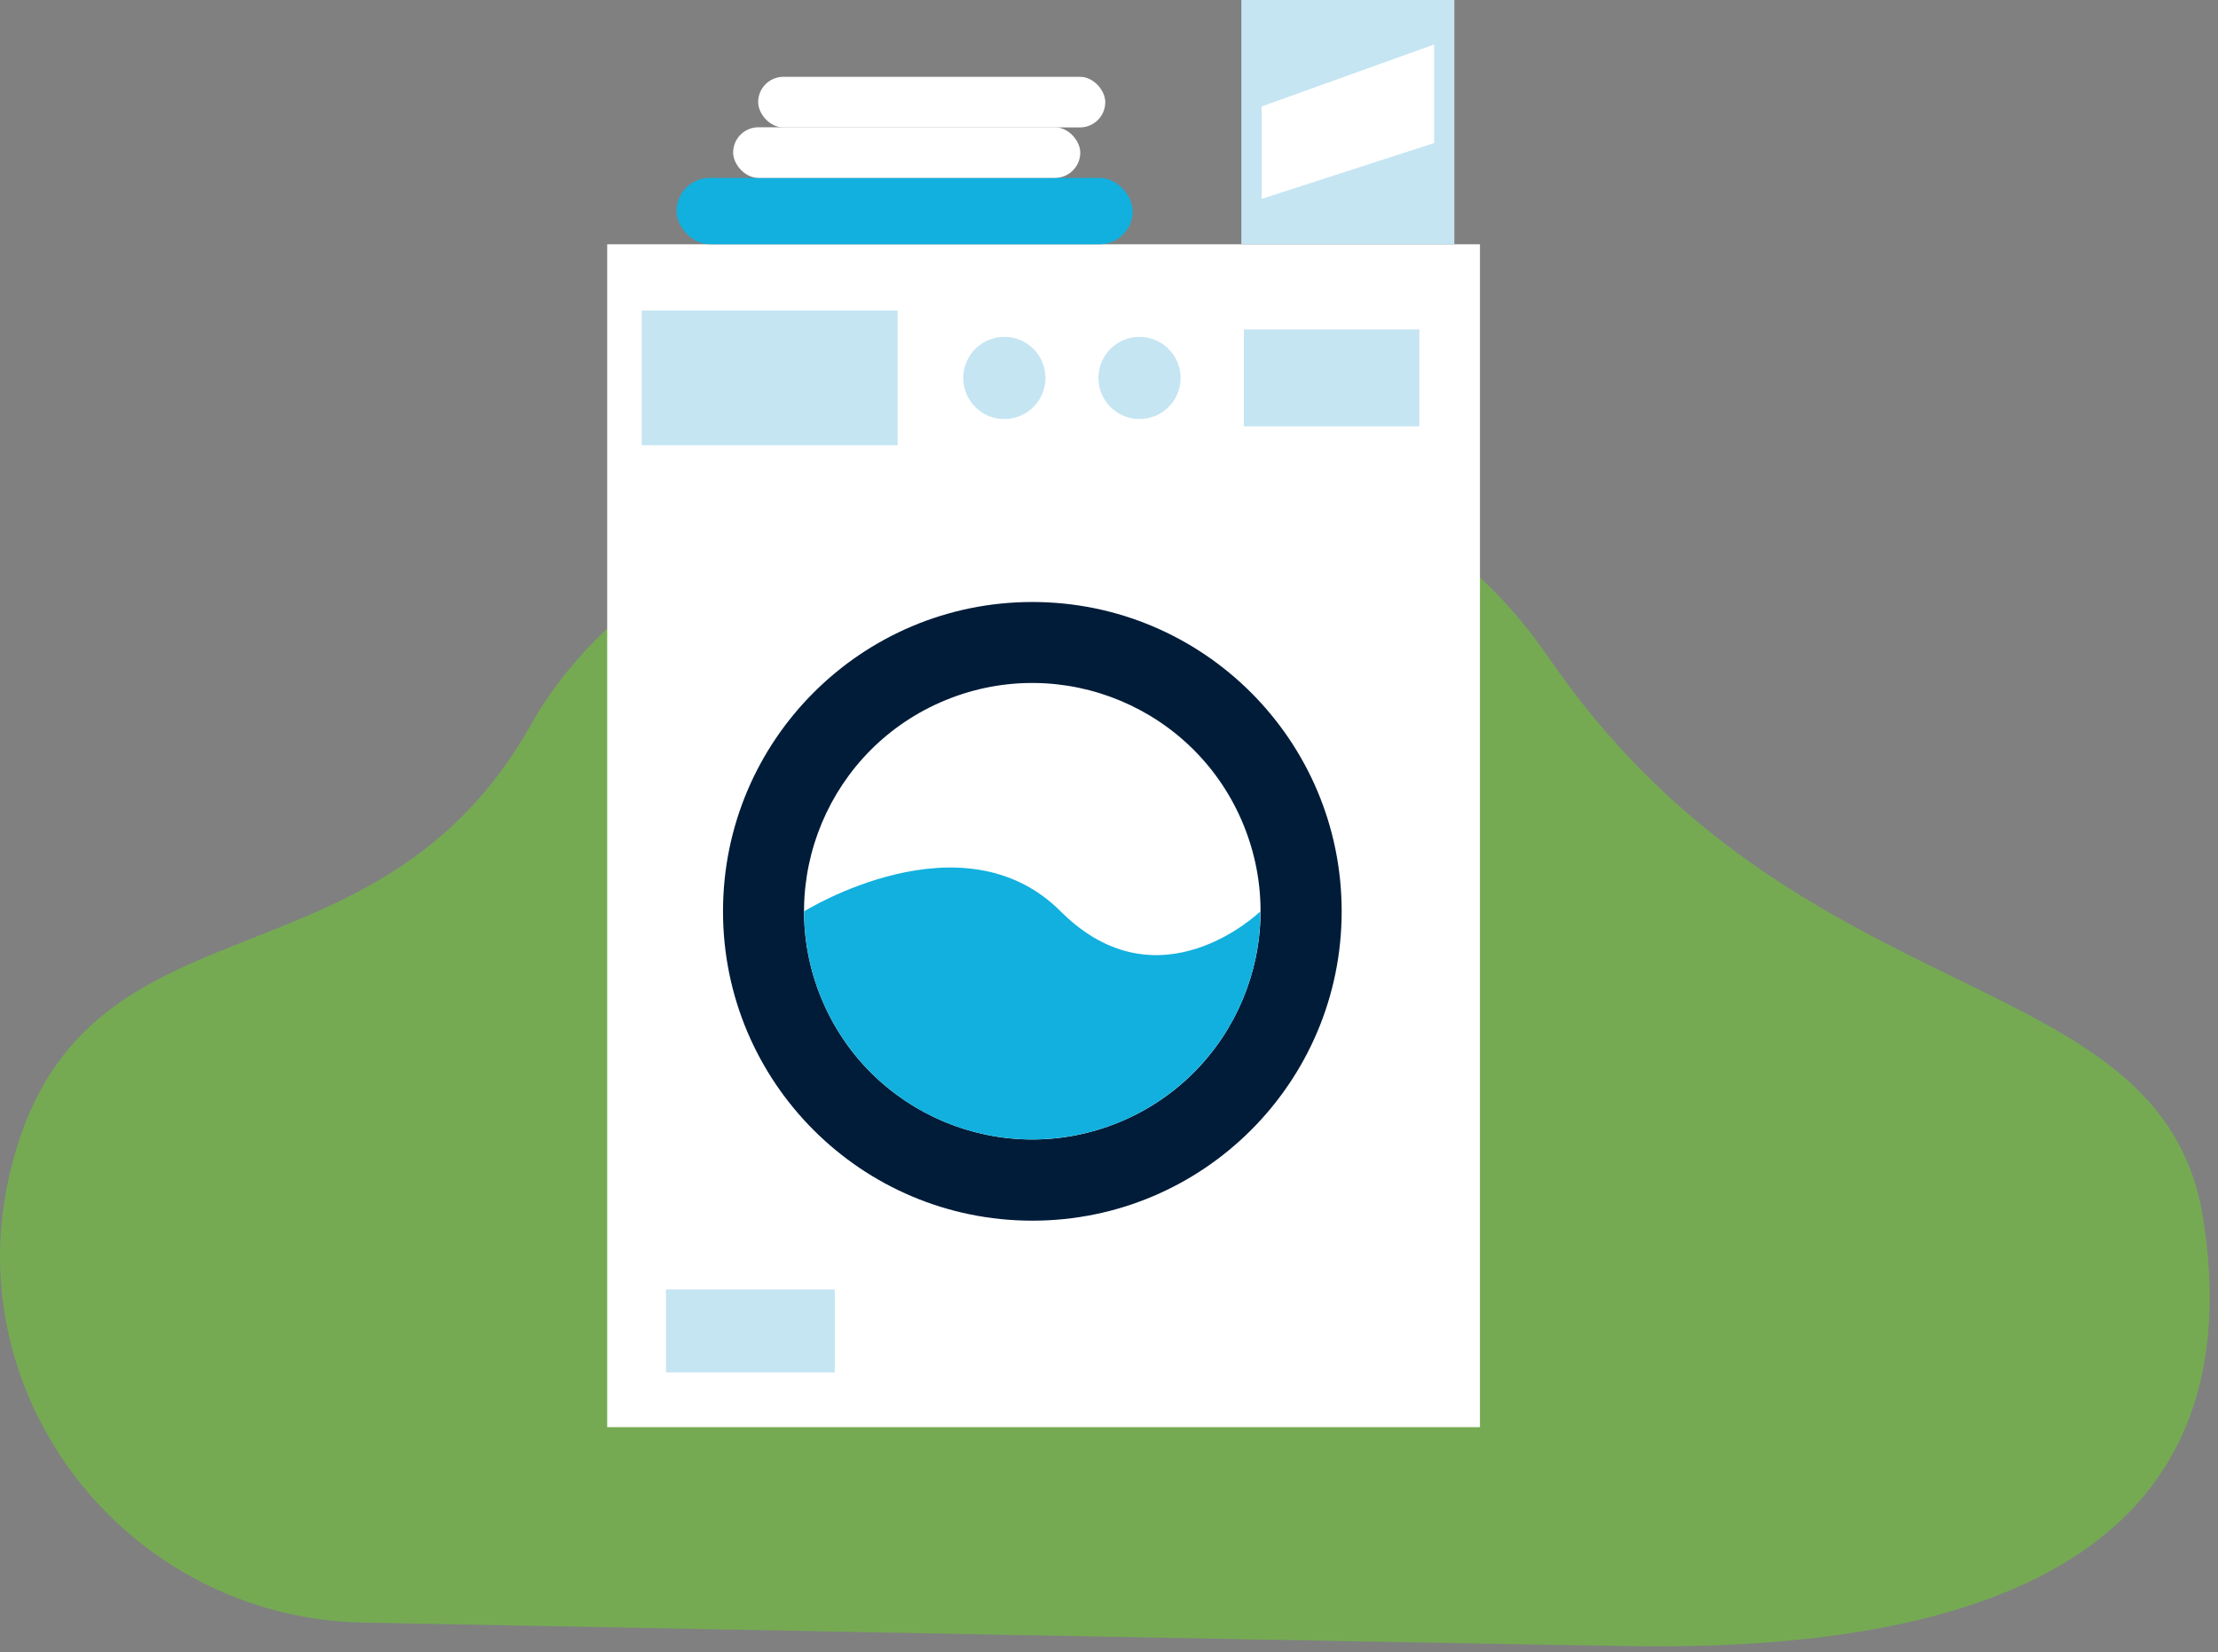<?xml version="1.0" encoding="UTF-8"?>
<svg width="149px" height="111px" viewBox="0 0 149 111" version="1.1" xmlns="http://www.w3.org/2000/svg" xmlns:xlink="http://www.w3.org/1999/xlink">
    <rect x="0" y="0" width="149" height="111" fill="#808080" stroke="none"/>
    <title>Slice 1</title>
    <g id="Page-1" stroke="none" stroke-width="1" fill="none" fill-rule="evenodd">
        <g id="laundry_machine" transform="translate(0.003, 0)" fill-rule="nonzero">
            <path d="M24.327,109 C8.567,108.65 -3.083,93.83 0.727,78.53 C0.787,78.28 0.857,78.03 0.927,77.77 C5.997,59.43 25.297,67.18 35.717,48.6 C46.137,30.02 87.217,19.6 104.007,44.14 C120.797,68.68 145.277,64.42 148.007,81.89 C150.737,99.36 140.847,111.09 109.397,110.58 C86.917,110.21 45.827,109.4 24.327,109 Z" id="Path" fill="#75AA53"></path>
            <rect id="Rectangle" fill="#FFFFFF" x="40.787" y="16.41" width="58.63" height="79.46"></rect>
            <line x1="99.407" y1="33.35" x2="40.787" y2="33.35" id="Path" fill="#BEE2F5"></line>
            <rect id="Rectangle" fill="#C5E5F3" x="44.737" y="86.62" width="11.34" height="5.57"></rect>
            <path d="M70.227,25.39 C70.227,26.507 69.553,27.514 68.521,27.941 C67.488,28.367 66.3,28.129 65.512,27.338 C64.723,26.547 64.49,25.358 64.92,24.327 C65.35,23.296 66.36,22.626 67.477,22.63 C68.208,22.63 68.909,22.921 69.425,23.439 C69.941,23.957 70.23,24.659 70.227,25.39 Z" id="Path" fill="#C5E5F3"></path>
            <path d="M79.307,25.39 C79.307,26.506 78.635,27.513 77.603,27.94 C76.572,28.367 75.385,28.131 74.595,27.342 C73.806,26.552 73.57,25.365 73.997,24.334 C74.424,23.302 75.431,22.63 76.547,22.63 C78.071,22.63 79.307,23.866 79.307,25.39 L79.307,25.39 Z" id="Path" fill="#C5E5F3"></path>
            <rect id="Rectangle" fill="#C5E5F3" x="83.557" y="22.13" width="11.79" height="6.51"></rect>
            <rect id="Rectangle" fill="#C5E5F3" x="43.107" y="20.86" width="17.19" height="9.05"></rect>
            <circle id="Oval" fill="#001C39" cx="69.347" cy="61.22" r="20.78"></circle>
            <circle id="Oval" fill="#FFFFFF" transform="translate(69.344, 61.213) rotate(-22.23) translate(-69.344, -61.213) " cx="69.344" cy="61.213" r="15.33"></circle>
            <path d="M69.347,76.54 C73.41,76.54 77.307,74.926 80.18,72.053 C83.053,69.18 84.667,65.283 84.667,61.22 C84.667,61.22 77.867,67.84 71.247,61.22 C64.627,54.6 54.017,61.22 54.017,61.22 C54.017,65.285 55.632,69.183 58.508,72.056 C61.383,74.93 65.282,76.543 69.347,76.54 L69.347,76.54 Z" id="Path" fill="#11B0DE"></path>
            <rect id="Rectangle" fill="#C5E5F3" x="83.387" y="0" width="14.31" height="16.41"></rect>
            <polygon id="Path" fill="#FFFFFF" points="84.757 7.15 84.757 13.36 96.337 9.61 96.337 2.99"></polygon>
            <rect id="Rectangle" fill="#11B0DE" x="45.447" y="11.95" width="30.64" height="4.46" rx="2.23"></rect>
            <rect id="Rectangle" fill="#FFFFFF" x="49.247" y="8.55" width="23.32" height="3.4" rx="1.7"></rect>
            <rect id="Rectangle" fill="#FFFFFF" x="50.927" y="5.16" width="23.32" height="3.4" rx="1.7"></rect>
        </g>
    </g>
</svg>